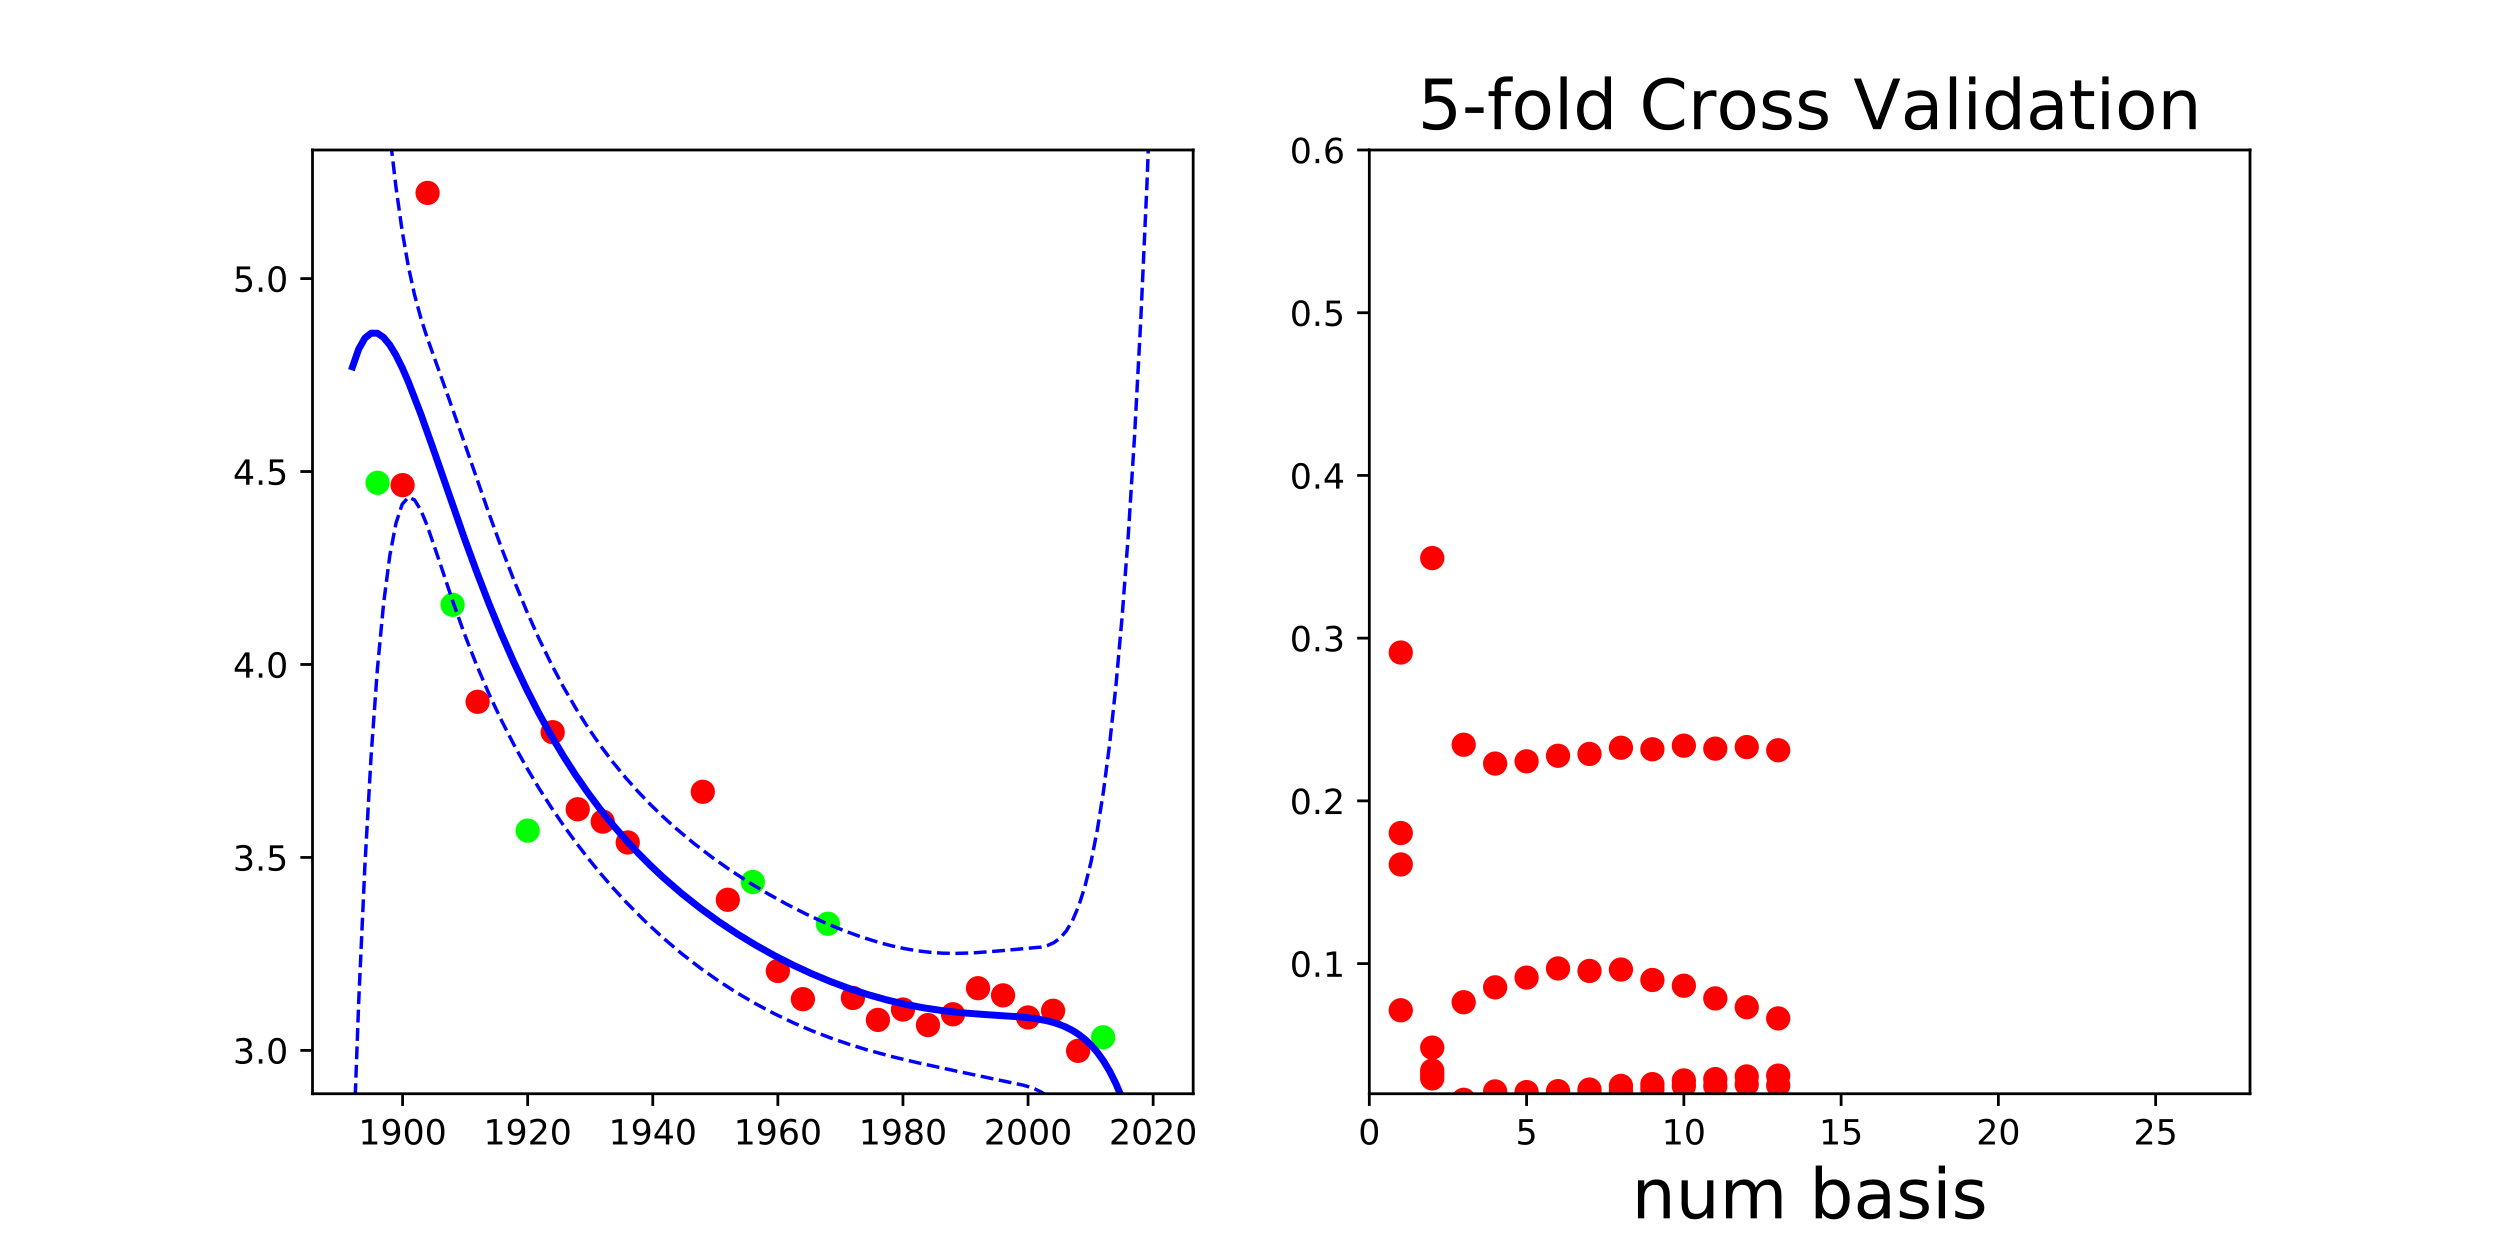 <?xml version="1.0" encoding="utf-8" standalone="no"?>
<!DOCTYPE svg PUBLIC "-//W3C//DTD SVG 1.1//EN"
  "http://www.w3.org/Graphics/SVG/1.1/DTD/svg11.dtd">
<!-- Created with matplotlib (http://matplotlib.org/) -->
<svg height="360pt" version="1.1" viewBox="0 0 720 360" width="720pt" xmlns="http://www.w3.org/2000/svg" xmlns:xlink="http://www.w3.org/1999/xlink">
 <defs>
  <style type="text/css">
*{stroke-linecap:butt;stroke-linejoin:round;}
  </style>
 </defs>
 <g id="figure_1">
  <g id="patch_1">
   <path d="M 0 360 
L 720 360 
L 720 0 
L 0 0 
z
" style="fill:none;"/>
  </g>
  <g id="axes_1">
   <g id="patch_2">
    <path d="M 90 315 
L 343.636 315 
L 343.636 43.2 
L 90 43.2 
z
" style="fill:none;"/>
   </g>
   <g id="matplotlib.axis_1">
    <g id="xtick_1">
     <g id="line2d_1">
      <defs>
       <path d="M 0 0 
L 0 3.5 
" id="md6ea33a561" style="stroke:#000000;stroke-width:0.8;"/>
      </defs>
      <g>
       <use style="stroke:#000000;stroke-width:0.8;" x="115.94" xlink:href="#md6ea33a561" y="315"/>
      </g>
     </g>
     <g id="text_1">
      <!-- 1900 -->
      <defs>
       <path d="M 12.406 8.297 
L 28.516 8.297 
L 28.516 63.922 
L 10.984 60.406 
L 10.984 69.391 
L 28.422 72.906 
L 38.281 72.906 
L 38.281 8.297 
L 54.391 8.297 
L 54.391 0 
L 12.406 0 
z
" id="DejaVuSans-31"/>
       <path d="M 10.984 1.516 
L 10.984 10.5 
Q 14.703 8.734 18.5 7.812 
Q 22.312 6.891 25.984 6.891 
Q 35.75 6.891 40.891 13.453 
Q 46.047 20.016 46.781 33.406 
Q 43.953 29.203 39.594 26.953 
Q 35.25 24.703 29.984 24.703 
Q 19.047 24.703 12.672 31.312 
Q 6.297 37.938 6.297 49.422 
Q 6.297 60.641 12.938 67.422 
Q 19.578 74.219 30.609 74.219 
Q 43.266 74.219 49.922 64.516 
Q 56.594 54.828 56.594 36.375 
Q 56.594 19.141 48.406 8.859 
Q 40.234 -1.422 26.422 -1.422 
Q 22.703 -1.422 18.891 -0.688 
Q 15.094 0.047 10.984 1.516 
z
M 30.609 32.422 
Q 37.25 32.422 41.125 36.953 
Q 45.016 41.5 45.016 49.422 
Q 45.016 57.281 41.125 61.844 
Q 37.25 66.406 30.609 66.406 
Q 23.969 66.406 20.094 61.844 
Q 16.219 57.281 16.219 49.422 
Q 16.219 41.5 20.094 36.953 
Q 23.969 32.422 30.609 32.422 
z
" id="DejaVuSans-39"/>
       <path d="M 31.781 66.406 
Q 24.172 66.406 20.328 58.906 
Q 16.5 51.422 16.5 36.375 
Q 16.5 21.391 20.328 13.891 
Q 24.172 6.391 31.781 6.391 
Q 39.453 6.391 43.281 13.891 
Q 47.125 21.391 47.125 36.375 
Q 47.125 51.422 43.281 58.906 
Q 39.453 66.406 31.781 66.406 
z
M 31.781 74.219 
Q 44.047 74.219 50.516 64.516 
Q 56.984 54.828 56.984 36.375 
Q 56.984 17.969 50.516 8.266 
Q 44.047 -1.422 31.781 -1.422 
Q 19.531 -1.422 13.062 8.266 
Q 6.594 17.969 6.594 36.375 
Q 6.594 54.828 13.062 64.516 
Q 19.531 74.219 31.781 74.219 
z
" id="DejaVuSans-30"/>
      </defs>
      <g transform="translate(103.215 329.598)scale(0.1 -0.1)">
       <use xlink:href="#DejaVuSans-31"/>
       <use x="63.623" xlink:href="#DejaVuSans-39"/>
       <use x="127.246" xlink:href="#DejaVuSans-30"/>
       <use x="190.869" xlink:href="#DejaVuSans-30"/>
      </g>
     </g>
    </g>
    <g id="xtick_2">
     <g id="line2d_2">
      <g>
       <use style="stroke:#000000;stroke-width:0.8;" x="151.968" xlink:href="#md6ea33a561" y="315"/>
      </g>
     </g>
     <g id="text_2">
      <!-- 1920 -->
      <defs>
       <path d="M 19.188 8.297 
L 53.609 8.297 
L 53.609 0 
L 7.328 0 
L 7.328 8.297 
Q 12.938 14.109 22.625 23.891 
Q 32.328 33.688 34.812 36.531 
Q 39.547 41.844 41.422 45.531 
Q 43.312 49.219 43.312 52.781 
Q 43.312 58.594 39.234 62.25 
Q 35.156 65.922 28.609 65.922 
Q 23.969 65.922 18.812 64.312 
Q 13.672 62.703 7.812 59.422 
L 7.812 69.391 
Q 13.766 71.781 18.938 73 
Q 24.125 74.219 28.422 74.219 
Q 39.75 74.219 46.484 68.547 
Q 53.219 62.891 53.219 53.422 
Q 53.219 48.922 51.531 44.891 
Q 49.859 40.875 45.406 35.406 
Q 44.188 33.984 37.641 27.219 
Q 31.109 20.453 19.188 8.297 
z
" id="DejaVuSans-32"/>
      </defs>
      <g transform="translate(139.243 329.598)scale(0.1 -0.1)">
       <use xlink:href="#DejaVuSans-31"/>
       <use x="63.623" xlink:href="#DejaVuSans-39"/>
       <use x="127.246" xlink:href="#DejaVuSans-32"/>
       <use x="190.869" xlink:href="#DejaVuSans-30"/>
      </g>
     </g>
    </g>
    <g id="xtick_3">
     <g id="line2d_3">
      <g>
       <use style="stroke:#000000;stroke-width:0.8;" x="187.996" xlink:href="#md6ea33a561" y="315"/>
      </g>
     </g>
     <g id="text_3">
      <!-- 1940 -->
      <defs>
       <path d="M 37.797 64.312 
L 12.891 25.391 
L 37.797 25.391 
z
M 35.203 72.906 
L 47.609 72.906 
L 47.609 25.391 
L 58.016 25.391 
L 58.016 17.188 
L 47.609 17.188 
L 47.609 0 
L 37.797 0 
L 37.797 17.188 
L 4.891 17.188 
L 4.891 26.703 
z
" id="DejaVuSans-34"/>
      </defs>
      <g transform="translate(175.271 329.598)scale(0.1 -0.1)">
       <use xlink:href="#DejaVuSans-31"/>
       <use x="63.623" xlink:href="#DejaVuSans-39"/>
       <use x="127.246" xlink:href="#DejaVuSans-34"/>
       <use x="190.869" xlink:href="#DejaVuSans-30"/>
      </g>
     </g>
    </g>
    <g id="xtick_4">
     <g id="line2d_4">
      <g>
       <use style="stroke:#000000;stroke-width:0.8;" x="224.024" xlink:href="#md6ea33a561" y="315"/>
      </g>
     </g>
     <g id="text_4">
      <!-- 1960 -->
      <defs>
       <path d="M 33.016 40.375 
Q 26.375 40.375 22.484 35.828 
Q 18.609 31.297 18.609 23.391 
Q 18.609 15.531 22.484 10.953 
Q 26.375 6.391 33.016 6.391 
Q 39.656 6.391 43.531 10.953 
Q 47.406 15.531 47.406 23.391 
Q 47.406 31.297 43.531 35.828 
Q 39.656 40.375 33.016 40.375 
z
M 52.594 71.297 
L 52.594 62.312 
Q 48.875 64.062 45.094 64.984 
Q 41.312 65.922 37.594 65.922 
Q 27.828 65.922 22.672 59.328 
Q 17.531 52.734 16.797 39.406 
Q 19.672 43.656 24.016 45.922 
Q 28.375 48.188 33.594 48.188 
Q 44.578 48.188 50.953 41.516 
Q 57.328 34.859 57.328 23.391 
Q 57.328 12.156 50.688 5.359 
Q 44.047 -1.422 33.016 -1.422 
Q 20.359 -1.422 13.672 8.266 
Q 6.984 17.969 6.984 36.375 
Q 6.984 53.656 15.188 63.938 
Q 23.391 74.219 37.203 74.219 
Q 40.922 74.219 44.703 73.484 
Q 48.484 72.75 52.594 71.297 
z
" id="DejaVuSans-36"/>
      </defs>
      <g transform="translate(211.299 329.598)scale(0.1 -0.1)">
       <use xlink:href="#DejaVuSans-31"/>
       <use x="63.623" xlink:href="#DejaVuSans-39"/>
       <use x="127.246" xlink:href="#DejaVuSans-36"/>
       <use x="190.869" xlink:href="#DejaVuSans-30"/>
      </g>
     </g>
    </g>
    <g id="xtick_5">
     <g id="line2d_5">
      <g>
       <use style="stroke:#000000;stroke-width:0.8;" x="260.052" xlink:href="#md6ea33a561" y="315"/>
      </g>
     </g>
     <g id="text_5">
      <!-- 1980 -->
      <defs>
       <path d="M 31.781 34.625 
Q 24.75 34.625 20.719 30.859 
Q 16.703 27.094 16.703 20.516 
Q 16.703 13.922 20.719 10.156 
Q 24.75 6.391 31.781 6.391 
Q 38.812 6.391 42.859 10.172 
Q 46.922 13.969 46.922 20.516 
Q 46.922 27.094 42.891 30.859 
Q 38.875 34.625 31.781 34.625 
z
M 21.922 38.812 
Q 15.578 40.375 12.031 44.719 
Q 8.5 49.078 8.5 55.328 
Q 8.5 64.062 14.719 69.141 
Q 20.953 74.219 31.781 74.219 
Q 42.672 74.219 48.875 69.141 
Q 55.078 64.062 55.078 55.328 
Q 55.078 49.078 51.531 44.719 
Q 48 40.375 41.703 38.812 
Q 48.828 37.156 52.797 32.312 
Q 56.781 27.484 56.781 20.516 
Q 56.781 9.906 50.312 4.234 
Q 43.844 -1.422 31.781 -1.422 
Q 19.734 -1.422 13.25 4.234 
Q 6.781 9.906 6.781 20.516 
Q 6.781 27.484 10.781 32.312 
Q 14.797 37.156 21.922 38.812 
z
M 18.312 54.391 
Q 18.312 48.734 21.844 45.562 
Q 25.391 42.391 31.781 42.391 
Q 38.141 42.391 41.719 45.562 
Q 45.312 48.734 45.312 54.391 
Q 45.312 60.062 41.719 63.234 
Q 38.141 66.406 31.781 66.406 
Q 25.391 66.406 21.844 63.234 
Q 18.312 60.062 18.312 54.391 
z
" id="DejaVuSans-38"/>
      </defs>
      <g transform="translate(247.327 329.598)scale(0.1 -0.1)">
       <use xlink:href="#DejaVuSans-31"/>
       <use x="63.623" xlink:href="#DejaVuSans-39"/>
       <use x="127.246" xlink:href="#DejaVuSans-38"/>
       <use x="190.869" xlink:href="#DejaVuSans-30"/>
      </g>
     </g>
    </g>
    <g id="xtick_6">
     <g id="line2d_6">
      <g>
       <use style="stroke:#000000;stroke-width:0.8;" x="296.08" xlink:href="#md6ea33a561" y="315"/>
      </g>
     </g>
     <g id="text_6">
      <!-- 2000 -->
      <g transform="translate(283.355 329.598)scale(0.1 -0.1)">
       <use xlink:href="#DejaVuSans-32"/>
       <use x="63.623" xlink:href="#DejaVuSans-30"/>
       <use x="127.246" xlink:href="#DejaVuSans-30"/>
       <use x="190.869" xlink:href="#DejaVuSans-30"/>
      </g>
     </g>
    </g>
    <g id="xtick_7">
     <g id="line2d_7">
      <g>
       <use style="stroke:#000000;stroke-width:0.8;" x="332.107" xlink:href="#md6ea33a561" y="315"/>
      </g>
     </g>
     <g id="text_7">
      <!-- 2020 -->
      <g transform="translate(319.382 329.598)scale(0.1 -0.1)">
       <use xlink:href="#DejaVuSans-32"/>
       <use x="63.623" xlink:href="#DejaVuSans-30"/>
       <use x="127.246" xlink:href="#DejaVuSans-32"/>
       <use x="190.869" xlink:href="#DejaVuSans-30"/>
      </g>
     </g>
    </g>
   </g>
   <g id="matplotlib.axis_2">
    <g id="ytick_1">
     <g id="line2d_8">
      <defs>
       <path d="M 0 0 
L -3.5 0 
" id="mc89c868769" style="stroke:#000000;stroke-width:0.8;"/>
      </defs>
      <g>
       <use style="stroke:#000000;stroke-width:0.8;" x="90" xlink:href="#mc89c868769" y="302.509"/>
      </g>
     </g>
     <g id="text_8">
      <!-- 3.0 -->
      <defs>
       <path d="M 40.578 39.312 
Q 47.656 37.797 51.625 33 
Q 55.609 28.219 55.609 21.188 
Q 55.609 10.406 48.188 4.484 
Q 40.766 -1.422 27.094 -1.422 
Q 22.516 -1.422 17.656 -0.516 
Q 12.797 0.391 7.625 2.203 
L 7.625 11.719 
Q 11.719 9.328 16.594 8.109 
Q 21.484 6.891 26.812 6.891 
Q 36.078 6.891 40.938 10.547 
Q 45.797 14.203 45.797 21.188 
Q 45.797 27.641 41.281 31.266 
Q 36.766 34.906 28.719 34.906 
L 20.219 34.906 
L 20.219 43.016 
L 29.109 43.016 
Q 36.375 43.016 40.234 45.922 
Q 44.094 48.828 44.094 54.297 
Q 44.094 59.906 40.109 62.906 
Q 36.141 65.922 28.719 65.922 
Q 24.656 65.922 20.016 65.031 
Q 15.375 64.156 9.812 62.312 
L 9.812 71.094 
Q 15.438 72.656 20.344 73.438 
Q 25.25 74.219 29.594 74.219 
Q 40.828 74.219 47.359 69.109 
Q 53.906 64.016 53.906 55.328 
Q 53.906 49.266 50.438 45.094 
Q 46.969 40.922 40.578 39.312 
z
" id="DejaVuSans-33"/>
       <path d="M 10.688 12.406 
L 21 12.406 
L 21 0 
L 10.688 0 
z
" id="DejaVuSans-2e"/>
      </defs>
      <g transform="translate(67.097 306.309)scale(0.1 -0.1)">
       <use xlink:href="#DejaVuSans-33"/>
       <use x="63.623" xlink:href="#DejaVuSans-2e"/>
       <use x="95.41" xlink:href="#DejaVuSans-30"/>
      </g>
     </g>
    </g>
    <g id="ytick_2">
     <g id="line2d_9">
      <g>
       <use style="stroke:#000000;stroke-width:0.8;" x="90" xlink:href="#mc89c868769" y="246.941"/>
      </g>
     </g>
     <g id="text_9">
      <!-- 3.5 -->
      <defs>
       <path d="M 10.797 72.906 
L 49.516 72.906 
L 49.516 64.594 
L 19.828 64.594 
L 19.828 46.734 
Q 21.969 47.469 24.109 47.828 
Q 26.266 48.188 28.422 48.188 
Q 40.625 48.188 47.75 41.5 
Q 54.891 34.812 54.891 23.391 
Q 54.891 11.625 47.562 5.094 
Q 40.234 -1.422 26.906 -1.422 
Q 22.312 -1.422 17.547 -0.641 
Q 12.797 0.141 7.719 1.703 
L 7.719 11.625 
Q 12.109 9.234 16.797 8.062 
Q 21.484 6.891 26.703 6.891 
Q 35.156 6.891 40.078 11.328 
Q 45.016 15.766 45.016 23.391 
Q 45.016 31 40.078 35.438 
Q 35.156 39.891 26.703 39.891 
Q 22.75 39.891 18.812 39.016 
Q 14.891 38.141 10.797 36.281 
z
" id="DejaVuSans-35"/>
      </defs>
      <g transform="translate(67.097 250.74)scale(0.1 -0.1)">
       <use xlink:href="#DejaVuSans-33"/>
       <use x="63.623" xlink:href="#DejaVuSans-2e"/>
       <use x="95.41" xlink:href="#DejaVuSans-35"/>
      </g>
     </g>
    </g>
    <g id="ytick_3">
     <g id="line2d_10">
      <g>
       <use style="stroke:#000000;stroke-width:0.8;" x="90" xlink:href="#mc89c868769" y="191.373"/>
      </g>
     </g>
     <g id="text_10">
      <!-- 4.0 -->
      <g transform="translate(67.097 195.172)scale(0.1 -0.1)">
       <use xlink:href="#DejaVuSans-34"/>
       <use x="63.623" xlink:href="#DejaVuSans-2e"/>
       <use x="95.41" xlink:href="#DejaVuSans-30"/>
      </g>
     </g>
    </g>
    <g id="ytick_4">
     <g id="line2d_11">
      <g>
       <use style="stroke:#000000;stroke-width:0.8;" x="90" xlink:href="#mc89c868769" y="135.804"/>
      </g>
     </g>
     <g id="text_11">
      <!-- 4.5 -->
      <g transform="translate(67.097 139.604)scale(0.1 -0.1)">
       <use xlink:href="#DejaVuSans-34"/>
       <use x="63.623" xlink:href="#DejaVuSans-2e"/>
       <use x="95.41" xlink:href="#DejaVuSans-35"/>
      </g>
     </g>
    </g>
    <g id="ytick_5">
     <g id="line2d_12">
      <g>
       <use style="stroke:#000000;stroke-width:0.8;" x="90" xlink:href="#mc89c868769" y="80.236"/>
      </g>
     </g>
     <g id="text_12">
      <!-- 5.0 -->
      <g transform="translate(67.097 84.035)scale(0.1 -0.1)">
       <use xlink:href="#DejaVuSans-35"/>
       <use x="63.623" xlink:href="#DejaVuSans-2e"/>
       <use x="95.41" xlink:href="#DejaVuSans-30"/>
      </g>
     </g>
    </g>
   </g>
   <g id="line2d_13">
    <defs>
     <path d="M 0 3 
C 0.796 3 1.559 2.684 2.121 2.121 
C 2.684 1.559 3 0.796 3 0 
C 3 -0.796 2.684 -1.559 2.121 -2.121 
C 1.559 -2.684 0.796 -3 0 -3 
C -0.796 -3 -1.559 -2.684 -2.121 -2.121 
C -2.684 -1.559 -3 -0.796 -3 0 
C -3 0.796 -2.684 1.559 -2.121 2.121 
C -1.559 2.684 -0.796 3 0 3 
z
" id="mea330739b6" style="stroke:#ff0000;"/>
    </defs>
    <g clip-path="url(#p761e8eaca7)">
     <use style="fill:#ff0000;stroke:#ff0000;" x="274.463" xlink:href="#mea330739b6" y="292.11"/>
     <use style="fill:#ff0000;stroke:#ff0000;" x="137.557" xlink:href="#mea330739b6" y="202.118"/>
     <use style="fill:#ff0000;stroke:#ff0000;" x="252.846" xlink:href="#mea330739b6" y="293.734"/>
     <use style="fill:#ff0000;stroke:#ff0000;" x="224.024" xlink:href="#mea330739b6" y="279.634"/>
     <use style="fill:#ff0000;stroke:#ff0000;" x="267.257" xlink:href="#mea330739b6" y="295.227"/>
     <use style="fill:#ff0000;stroke:#ff0000;" x="202.407" xlink:href="#mea330739b6" y="228.036"/>
     <use style="fill:#ff0000;stroke:#ff0000;" x="159.174" xlink:href="#mea330739b6" y="210.872"/>
     <use style="fill:#ff0000;stroke:#ff0000;" x="173.585" xlink:href="#mea330739b6" y="236.623"/>
     <use style="fill:#ff0000;stroke:#ff0000;" x="180.79" xlink:href="#mea330739b6" y="242.628"/>
     <use style="fill:#ff0000;stroke:#ff0000;" x="260.052" xlink:href="#mea330739b6" y="290.749"/>
     <use style="fill:#ff0000;stroke:#ff0000;" x="288.874" xlink:href="#mea330739b6" y="286.667"/>
     <use style="fill:#ff0000;stroke:#ff0000;" x="123.146" xlink:href="#mea330739b6" y="55.555"/>
     <use style="fill:#ff0000;stroke:#ff0000;" x="166.379" xlink:href="#mea330739b6" y="233.067"/>
     <use style="fill:#ff0000;stroke:#ff0000;" x="310.491" xlink:href="#mea330739b6" y="302.645"/>
     <use style="fill:#ff0000;stroke:#ff0000;" x="115.94" xlink:href="#mea330739b6" y="139.724"/>
     <use style="fill:#ff0000;stroke:#ff0000;" x="303.285" xlink:href="#mea330739b6" y="291.1"/>
     <use style="fill:#ff0000;stroke:#ff0000;" x="281.668" xlink:href="#mea330739b6" y="284.603"/>
     <use style="fill:#ff0000;stroke:#ff0000;" x="296.08" xlink:href="#mea330739b6" y="293.032"/>
     <use style="fill:#ff0000;stroke:#ff0000;" x="231.229" xlink:href="#mea330739b6" y="287.755"/>
     <use style="fill:#ff0000;stroke:#ff0000;" x="209.613" xlink:href="#mea330739b6" y="259.134"/>
     <use style="fill:#ff0000;stroke:#ff0000;" x="245.64" xlink:href="#mea330739b6" y="287.413"/>
    </g>
   </g>
   <g id="line2d_14">
    <defs>
     <path d="M 0 3 
C 0.796 3 1.559 2.684 2.121 2.121 
C 2.684 1.559 3 0.796 3 0 
C 3 -0.796 2.684 -1.559 2.121 -2.121 
C 1.559 -2.684 0.796 -3 0 -3 
C -0.796 -3 -1.559 -2.684 -2.121 -2.121 
C -2.684 -1.559 -3 -0.796 -3 0 
C -3 0.796 -2.684 1.559 -2.121 2.121 
C -1.559 2.684 -0.796 3 0 3 
z
" id="m9e4d249486" style="stroke:#00ff00;"/>
    </defs>
    <g clip-path="url(#p761e8eaca7)">
     <use style="fill:#00ff00;stroke:#00ff00;" x="108.735" xlink:href="#m9e4d249486" y="139.046"/>
     <use style="fill:#00ff00;stroke:#00ff00;" x="238.435" xlink:href="#m9e4d249486" y="266.035"/>
     <use style="fill:#00ff00;stroke:#00ff00;" x="151.968" xlink:href="#m9e4d249486" y="239.216"/>
     <use style="fill:#00ff00;stroke:#00ff00;" x="130.351" xlink:href="#m9e4d249486" y="174.182"/>
     <use style="fill:#00ff00;stroke:#00ff00;" x="317.696" xlink:href="#m9e4d249486" y="298.739"/>
     <use style="fill:#00ff00;stroke:#00ff00;" x="216.818" xlink:href="#m9e4d249486" y="254.006"/>
    </g>
   </g>
   <g id="line2d_15">
    <path clip-path="url(#p761e8eaca7)" d="M 101.529 105.665 
L 103.316 100.498 
L 105.104 97.367 
L 106.891 95.95 
L 108.679 95.965 
L 110.466 97.166 
L 112.254 99.341 
L 114.041 102.307 
L 115.828 105.905 
L 117.616 109.999 
L 121.191 119.233 
L 124.766 129.276 
L 133.703 154.916 
L 137.278 164.677 
L 140.852 173.941 
L 144.427 182.648 
L 148.002 190.779 
L 151.577 198.336 
L 155.152 205.34 
L 158.727 211.822 
L 162.302 217.819 
L 165.876 223.367 
L 169.451 228.506 
L 173.026 233.272 
L 176.601 237.699 
L 180.176 241.821 
L 183.751 245.664 
L 187.326 249.256 
L 190.9 252.62 
L 196.263 257.281 
L 201.625 261.532 
L 206.987 265.419 
L 212.35 268.981 
L 217.712 272.245 
L 223.074 275.234 
L 228.436 277.963 
L 233.799 280.443 
L 239.161 282.679 
L 244.523 284.675 
L 249.886 286.43 
L 255.248 287.945 
L 260.61 289.219 
L 265.973 290.254 
L 271.335 291.059 
L 276.697 291.655 
L 283.847 292.197 
L 294.571 292.92 
L 298.146 293.351 
L 301.721 294.031 
L 303.509 294.509 
L 305.296 295.108 
L 307.083 295.854 
L 308.871 296.779 
L 310.658 297.918 
L 312.446 299.314 
L 314.233 301.013 
L 316.021 303.072 
L 317.808 305.554 
L 319.595 308.533 
L 321.383 312.094 
L 323.17 316.333 
L 324.958 321.362 
L 326.745 327.308 
L 328.533 334.315 
L 330.32 342.551 
L 332.107 352.203 
L 332.107 352.203 
" style="fill:none;stroke:#0000ff;stroke-linecap:square;stroke-width:2;"/>
   </g>
   <g id="line2d_16">
    <path clip-path="url(#p761e8eaca7)" d="M 108.669 -1 
L 108.679 -0.86 
L 110.466 20.431 
L 112.254 38.602 
L 114.041 53.916 
L 115.828 66.576 
L 117.616 76.809 
L 119.403 84.96 
L 121.191 91.544 
L 122.978 97.144 
L 128.34 112.134 
L 133.703 127.403 
L 140.852 147.979 
L 144.427 157.801 
L 148.002 167.09 
L 151.577 175.76 
L 155.152 183.781 
L 158.727 191.155 
L 162.302 197.908 
L 165.876 204.08 
L 169.451 209.722 
L 173.026 214.883 
L 176.601 219.616 
L 180.176 223.969 
L 183.751 227.987 
L 187.326 231.71 
L 190.9 235.175 
L 194.475 238.411 
L 199.838 242.895 
L 205.2 246.997 
L 210.562 250.77 
L 215.924 254.255 
L 221.287 257.476 
L 226.649 260.45 
L 232.011 263.182 
L 237.374 265.671 
L 242.736 267.904 
L 248.098 269.864 
L 253.461 271.526 
L 257.035 272.451 
L 260.61 273.221 
L 264.185 273.824 
L 267.76 274.254 
L 271.335 274.508 
L 274.91 274.591 
L 280.272 274.432 
L 287.422 273.887 
L 299.934 272.755 
L 301.721 272.287 
L 303.509 271.486 
L 305.296 270.17 
L 307.083 268.126 
L 308.871 265.125 
L 310.658 260.943 
L 312.446 255.359 
L 314.233 248.147 
L 316.021 239.063 
L 317.808 227.827 
L 319.595 214.113 
L 321.383 197.535 
L 323.17 177.643 
L 324.958 153.91 
L 326.745 125.723 
L 328.533 92.376 
L 330.32 53.052 
L 332.107 6.817 
L 332.107 6.817 
" style="fill:none;stroke:#0000ff;stroke-dasharray:3.7,1.6;stroke-dashoffset:0;"/>
   </g>
   <g id="line2d_17">
    <path clip-path="url(#p761e8eaca7)" d="M 101.529 336.846 
L 103.316 288.349 
L 105.104 249 
L 106.891 217.513 
L 108.679 192.79 
L 110.466 173.902 
L 112.254 160.08 
L 114.041 150.698 
L 115.828 145.233 
L 117.616 143.189 
L 119.403 143.989 
L 121.191 146.921 
L 122.978 151.235 
L 126.553 161.674 
L 130.128 172.396 
L 133.703 182.429 
L 137.278 191.582 
L 140.852 199.902 
L 144.427 207.495 
L 148.002 214.468 
L 151.577 220.911 
L 155.152 226.899 
L 158.727 232.49 
L 162.302 237.73 
L 165.876 242.654 
L 169.451 247.29 
L 173.026 251.66 
L 176.601 255.783 
L 180.176 259.672 
L 185.538 265.097 
L 190.9 270.065 
L 196.263 274.61 
L 201.625 278.761 
L 206.987 282.549 
L 212.35 285.999 
L 217.712 289.133 
L 223.074 291.974 
L 228.436 294.539 
L 233.799 296.847 
L 239.161 298.914 
L 244.523 300.761 
L 249.886 302.408 
L 257.035 304.341 
L 264.185 306.046 
L 274.91 308.365 
L 294.571 312.504 
L 296.359 313.021 
L 298.146 313.673 
L 299.934 314.548 
L 301.721 315.775 
L 303.509 317.532 
L 305.296 320.045 
L 307.083 323.582 
L 308.871 328.433 
L 310.658 334.894 
L 312.446 343.269 
L 314.233 353.88 
L 315.197 361 
L 315.197 361 
" style="fill:none;stroke:#0000ff;stroke-dasharray:3.7,1.6;stroke-dashoffset:0;"/>
   </g>
   <g id="patch_3">
    <path d="M 90 315 
L 90 43.2 
" style="fill:none;stroke:#000000;stroke-linecap:square;stroke-linejoin:miter;stroke-width:0.8;"/>
   </g>
   <g id="patch_4">
    <path d="M 343.636 315 
L 343.636 43.2 
" style="fill:none;stroke:#000000;stroke-linecap:square;stroke-linejoin:miter;stroke-width:0.8;"/>
   </g>
   <g id="patch_5">
    <path d="M 90 315 
L 343.636 315 
" style="fill:none;stroke:#000000;stroke-linecap:square;stroke-linejoin:miter;stroke-width:0.8;"/>
   </g>
   <g id="patch_6">
    <path d="M 90 43.2 
L 343.636 43.2 
" style="fill:none;stroke:#000000;stroke-linecap:square;stroke-linejoin:miter;stroke-width:0.8;"/>
   </g>
  </g>
  <g id="axes_2">
   <g id="patch_7">
    <path d="M 394.364 315 
L 648 315 
L 648 43.2 
L 394.364 43.2 
z
" style="fill:none;"/>
   </g>
   <g id="matplotlib.axis_3">
    <g id="xtick_8">
     <g id="line2d_18">
      <g>
       <use style="stroke:#000000;stroke-width:0.8;" x="394.364" xlink:href="#md6ea33a561" y="315"/>
      </g>
     </g>
     <g id="text_13">
      <!-- 0 -->
      <g transform="translate(391.182 329.598)scale(0.1 -0.1)">
       <use xlink:href="#DejaVuSans-30"/>
      </g>
     </g>
    </g>
    <g id="xtick_9">
     <g id="line2d_19">
      <g>
       <use style="stroke:#000000;stroke-width:0.8;" x="439.656" xlink:href="#md6ea33a561" y="315"/>
      </g>
     </g>
     <g id="text_14">
      <!-- 5 -->
      <g transform="translate(436.475 329.598)scale(0.1 -0.1)">
       <use xlink:href="#DejaVuSans-35"/>
      </g>
     </g>
    </g>
    <g id="xtick_10">
     <g id="line2d_20">
      <g>
       <use style="stroke:#000000;stroke-width:0.8;" x="484.948" xlink:href="#md6ea33a561" y="315"/>
      </g>
     </g>
     <g id="text_15">
      <!-- 10 -->
      <g transform="translate(478.586 329.598)scale(0.1 -0.1)">
       <use xlink:href="#DejaVuSans-31"/>
       <use x="63.623" xlink:href="#DejaVuSans-30"/>
      </g>
     </g>
    </g>
    <g id="xtick_11">
     <g id="line2d_21">
      <g>
       <use style="stroke:#000000;stroke-width:0.8;" x="530.24" xlink:href="#md6ea33a561" y="315"/>
      </g>
     </g>
     <g id="text_16">
      <!-- 15 -->
      <g transform="translate(523.878 329.598)scale(0.1 -0.1)">
       <use xlink:href="#DejaVuSans-31"/>
       <use x="63.623" xlink:href="#DejaVuSans-35"/>
      </g>
     </g>
    </g>
    <g id="xtick_12">
     <g id="line2d_22">
      <g>
       <use style="stroke:#000000;stroke-width:0.8;" x="575.532" xlink:href="#md6ea33a561" y="315"/>
      </g>
     </g>
     <g id="text_17">
      <!-- 20 -->
      <g transform="translate(569.17 329.598)scale(0.1 -0.1)">
       <use xlink:href="#DejaVuSans-32"/>
       <use x="63.623" xlink:href="#DejaVuSans-30"/>
      </g>
     </g>
    </g>
    <g id="xtick_13">
     <g id="line2d_23">
      <g>
       <use style="stroke:#000000;stroke-width:0.8;" x="620.825" xlink:href="#md6ea33a561" y="315"/>
      </g>
     </g>
     <g id="text_18">
      <!-- 25 -->
      <g transform="translate(614.462 329.598)scale(0.1 -0.1)">
       <use xlink:href="#DejaVuSans-32"/>
       <use x="63.623" xlink:href="#DejaVuSans-35"/>
      </g>
     </g>
    </g>
    <g id="text_19">
     <!-- num basis -->
     <defs>
      <path d="M 54.891 33.016 
L 54.891 0 
L 45.906 0 
L 45.906 32.719 
Q 45.906 40.484 42.875 44.328 
Q 39.844 48.188 33.797 48.188 
Q 26.516 48.188 22.312 43.547 
Q 18.109 38.922 18.109 30.906 
L 18.109 0 
L 9.078 0 
L 9.078 54.688 
L 18.109 54.688 
L 18.109 46.188 
Q 21.344 51.125 25.703 53.562 
Q 30.078 56 35.797 56 
Q 45.219 56 50.047 50.172 
Q 54.891 44.344 54.891 33.016 
z
" id="DejaVuSans-6e"/>
      <path d="M 8.5 21.578 
L 8.5 54.688 
L 17.484 54.688 
L 17.484 21.922 
Q 17.484 14.156 20.5 10.266 
Q 23.531 6.391 29.594 6.391 
Q 36.859 6.391 41.078 11.031 
Q 45.312 15.672 45.312 23.688 
L 45.312 54.688 
L 54.297 54.688 
L 54.297 0 
L 45.312 0 
L 45.312 8.406 
Q 42.047 3.422 37.719 1 
Q 33.406 -1.422 27.688 -1.422 
Q 18.266 -1.422 13.375 4.438 
Q 8.5 10.297 8.5 21.578 
z
M 31.109 56 
z
" id="DejaVuSans-75"/>
      <path d="M 52 44.188 
Q 55.375 50.25 60.062 53.125 
Q 64.75 56 71.094 56 
Q 79.641 56 84.281 50.016 
Q 88.922 44.047 88.922 33.016 
L 88.922 0 
L 79.891 0 
L 79.891 32.719 
Q 79.891 40.578 77.094 44.375 
Q 74.312 48.188 68.609 48.188 
Q 61.625 48.188 57.562 43.547 
Q 53.516 38.922 53.516 30.906 
L 53.516 0 
L 44.484 0 
L 44.484 32.719 
Q 44.484 40.625 41.703 44.406 
Q 38.922 48.188 33.109 48.188 
Q 26.219 48.188 22.156 43.531 
Q 18.109 38.875 18.109 30.906 
L 18.109 0 
L 9.078 0 
L 9.078 54.688 
L 18.109 54.688 
L 18.109 46.188 
Q 21.188 51.219 25.484 53.609 
Q 29.781 56 35.688 56 
Q 41.656 56 45.828 52.969 
Q 50 49.953 52 44.188 
z
" id="DejaVuSans-6d"/>
      <path id="DejaVuSans-20"/>
      <path d="M 48.688 27.297 
Q 48.688 37.203 44.609 42.844 
Q 40.531 48.484 33.406 48.484 
Q 26.266 48.484 22.188 42.844 
Q 18.109 37.203 18.109 27.297 
Q 18.109 17.391 22.188 11.75 
Q 26.266 6.109 33.406 6.109 
Q 40.531 6.109 44.609 11.75 
Q 48.688 17.391 48.688 27.297 
z
M 18.109 46.391 
Q 20.953 51.266 25.266 53.625 
Q 29.594 56 35.594 56 
Q 45.562 56 51.781 48.094 
Q 58.016 40.188 58.016 27.297 
Q 58.016 14.406 51.781 6.484 
Q 45.562 -1.422 35.594 -1.422 
Q 29.594 -1.422 25.266 0.953 
Q 20.953 3.328 18.109 8.203 
L 18.109 0 
L 9.078 0 
L 9.078 75.984 
L 18.109 75.984 
z
" id="DejaVuSans-62"/>
      <path d="M 34.281 27.484 
Q 23.391 27.484 19.188 25 
Q 14.984 22.516 14.984 16.5 
Q 14.984 11.719 18.141 8.906 
Q 21.297 6.109 26.703 6.109 
Q 34.188 6.109 38.703 11.406 
Q 43.219 16.703 43.219 25.484 
L 43.219 27.484 
z
M 52.203 31.203 
L 52.203 0 
L 43.219 0 
L 43.219 8.297 
Q 40.141 3.328 35.547 0.953 
Q 30.953 -1.422 24.312 -1.422 
Q 15.922 -1.422 10.953 3.297 
Q 6 8.016 6 15.922 
Q 6 25.141 12.172 29.828 
Q 18.359 34.516 30.609 34.516 
L 43.219 34.516 
L 43.219 35.406 
Q 43.219 41.609 39.141 45 
Q 35.062 48.391 27.688 48.391 
Q 23 48.391 18.547 47.266 
Q 14.109 46.141 10.016 43.891 
L 10.016 52.203 
Q 14.938 54.109 19.578 55.047 
Q 24.219 56 28.609 56 
Q 40.484 56 46.344 49.844 
Q 52.203 43.703 52.203 31.203 
z
" id="DejaVuSans-61"/>
      <path d="M 44.281 53.078 
L 44.281 44.578 
Q 40.484 46.531 36.375 47.5 
Q 32.281 48.484 27.875 48.484 
Q 21.188 48.484 17.844 46.438 
Q 14.5 44.391 14.5 40.281 
Q 14.5 37.156 16.891 35.375 
Q 19.281 33.594 26.516 31.984 
L 29.594 31.297 
Q 39.156 29.25 43.188 25.516 
Q 47.219 21.781 47.219 15.094 
Q 47.219 7.469 41.188 3.016 
Q 35.156 -1.422 24.609 -1.422 
Q 20.219 -1.422 15.453 -0.562 
Q 10.688 0.297 5.422 2 
L 5.422 11.281 
Q 10.406 8.688 15.234 7.391 
Q 20.062 6.109 24.812 6.109 
Q 31.156 6.109 34.562 8.281 
Q 37.984 10.453 37.984 14.406 
Q 37.984 18.062 35.516 20.016 
Q 33.062 21.969 24.703 23.781 
L 21.578 24.516 
Q 13.234 26.266 9.516 29.906 
Q 5.812 33.547 5.812 39.891 
Q 5.812 47.609 11.281 51.797 
Q 16.75 56 26.812 56 
Q 31.781 56 36.172 55.266 
Q 40.578 54.547 44.281 53.078 
z
" id="DejaVuSans-73"/>
      <path d="M 9.422 54.688 
L 18.406 54.688 
L 18.406 0 
L 9.422 0 
z
M 9.422 75.984 
L 18.406 75.984 
L 18.406 64.594 
L 9.422 64.594 
z
" id="DejaVuSans-69"/>
     </defs>
     <g transform="translate(469.915 350.875)scale(0.2 -0.2)">
      <use xlink:href="#DejaVuSans-6e"/>
      <use x="63.379" xlink:href="#DejaVuSans-75"/>
      <use x="126.758" xlink:href="#DejaVuSans-6d"/>
      <use x="224.17" xlink:href="#DejaVuSans-20"/>
      <use x="255.957" xlink:href="#DejaVuSans-62"/>
      <use x="319.434" xlink:href="#DejaVuSans-61"/>
      <use x="380.713" xlink:href="#DejaVuSans-73"/>
      <use x="432.812" xlink:href="#DejaVuSans-69"/>
      <use x="460.596" xlink:href="#DejaVuSans-73"/>
     </g>
    </g>
   </g>
   <g id="matplotlib.axis_4">
    <g id="ytick_6">
     <g id="line2d_24">
      <g>
       <use style="stroke:#000000;stroke-width:0.8;" x="394.364" xlink:href="#mc89c868769" y="277.51"/>
      </g>
     </g>
     <g id="text_20">
      <!-- 0.1 -->
      <g transform="translate(371.461 281.31)scale(0.1 -0.1)">
       <use xlink:href="#DejaVuSans-30"/>
       <use x="63.623" xlink:href="#DejaVuSans-2e"/>
       <use x="95.41" xlink:href="#DejaVuSans-31"/>
      </g>
     </g>
    </g>
    <g id="ytick_7">
     <g id="line2d_25">
      <g>
       <use style="stroke:#000000;stroke-width:0.8;" x="394.364" xlink:href="#mc89c868769" y="230.648"/>
      </g>
     </g>
     <g id="text_21">
      <!-- 0.2 -->
      <g transform="translate(371.461 234.447)scale(0.1 -0.1)">
       <use xlink:href="#DejaVuSans-30"/>
       <use x="63.623" xlink:href="#DejaVuSans-2e"/>
       <use x="95.41" xlink:href="#DejaVuSans-32"/>
      </g>
     </g>
    </g>
    <g id="ytick_8">
     <g id="line2d_26">
      <g>
       <use style="stroke:#000000;stroke-width:0.8;" x="394.364" xlink:href="#mc89c868769" y="183.786"/>
      </g>
     </g>
     <g id="text_22">
      <!-- 0.3 -->
      <g transform="translate(371.461 187.585)scale(0.1 -0.1)">
       <use xlink:href="#DejaVuSans-30"/>
       <use x="63.623" xlink:href="#DejaVuSans-2e"/>
       <use x="95.41" xlink:href="#DejaVuSans-33"/>
      </g>
     </g>
    </g>
    <g id="ytick_9">
     <g id="line2d_27">
      <g>
       <use style="stroke:#000000;stroke-width:0.8;" x="394.364" xlink:href="#mc89c868769" y="136.924"/>
      </g>
     </g>
     <g id="text_23">
      <!-- 0.4 -->
      <g transform="translate(371.461 140.723)scale(0.1 -0.1)">
       <use xlink:href="#DejaVuSans-30"/>
       <use x="63.623" xlink:href="#DejaVuSans-2e"/>
       <use x="95.41" xlink:href="#DejaVuSans-34"/>
      </g>
     </g>
    </g>
    <g id="ytick_10">
     <g id="line2d_28">
      <g>
       <use style="stroke:#000000;stroke-width:0.8;" x="394.364" xlink:href="#mc89c868769" y="90.062"/>
      </g>
     </g>
     <g id="text_24">
      <!-- 0.5 -->
      <g transform="translate(371.461 93.861)scale(0.1 -0.1)">
       <use xlink:href="#DejaVuSans-30"/>
       <use x="63.623" xlink:href="#DejaVuSans-2e"/>
       <use x="95.41" xlink:href="#DejaVuSans-35"/>
      </g>
     </g>
    </g>
    <g id="ytick_11">
     <g id="line2d_29">
      <g>
       <use style="stroke:#000000;stroke-width:0.8;" x="394.364" xlink:href="#mc89c868769" y="43.2"/>
      </g>
     </g>
     <g id="text_25">
      <!-- 0.6 -->
      <g transform="translate(371.461 46.999)scale(0.1 -0.1)">
       <use xlink:href="#DejaVuSans-30"/>
       <use x="63.623" xlink:href="#DejaVuSans-2e"/>
       <use x="95.41" xlink:href="#DejaVuSans-36"/>
      </g>
     </g>
    </g>
   </g>
   <g id="line2d_30">
    <g clip-path="url(#p8e8aea480e)">
     <use style="fill:#ff0000;stroke:#ff0000;" x="403.422" xlink:href="#mea330739b6" y="239.91"/>
    </g>
   </g>
   <g id="line2d_31">
    <g clip-path="url(#p8e8aea480e)">
     <use style="fill:#ff0000;stroke:#ff0000;" x="403.422" xlink:href="#mea330739b6" y="290.962"/>
    </g>
   </g>
   <g id="line2d_32">
    <g clip-path="url(#p8e8aea480e)"/>
   </g>
   <g id="line2d_33">
    <g clip-path="url(#p8e8aea480e)">
     <use style="fill:#ff0000;stroke:#ff0000;" x="403.422" xlink:href="#mea330739b6" y="187.926"/>
    </g>
   </g>
   <g id="line2d_34">
    <g clip-path="url(#p8e8aea480e)">
     <use style="fill:#ff0000;stroke:#ff0000;" x="403.422" xlink:href="#mea330739b6" y="248.965"/>
    </g>
   </g>
   <g id="line2d_35">
    <g clip-path="url(#p8e8aea480e)">
     <use style="fill:#ff0000;stroke:#ff0000;" x="412.481" xlink:href="#mea330739b6" y="309.515"/>
    </g>
   </g>
   <g id="line2d_36">
    <g clip-path="url(#p8e8aea480e)">
     <use style="fill:#ff0000;stroke:#ff0000;" x="412.481" xlink:href="#mea330739b6" y="310.572"/>
    </g>
   </g>
   <g id="line2d_37">
    <g clip-path="url(#p8e8aea480e)">
     <use style="fill:#ff0000;stroke:#ff0000;" x="412.481" xlink:href="#mea330739b6" y="160.73"/>
    </g>
   </g>
   <g id="line2d_38">
    <g clip-path="url(#p8e8aea480e)">
     <use style="fill:#ff0000;stroke:#ff0000;" x="412.481" xlink:href="#mea330739b6" y="301.71"/>
    </g>
   </g>
   <g id="line2d_39">
    <g clip-path="url(#p8e8aea480e)">
     <use style="fill:#ff0000;stroke:#ff0000;" x="412.481" xlink:href="#mea330739b6" y="308.333"/>
    </g>
   </g>
   <g id="line2d_40">
    <g clip-path="url(#p8e8aea480e)">
     <use style="fill:#ff0000;stroke:#ff0000;" x="421.539" xlink:href="#mea330739b6" y="317.002"/>
    </g>
   </g>
   <g id="line2d_41">
    <g clip-path="url(#p8e8aea480e)">
     <use style="fill:#ff0000;stroke:#ff0000;" x="421.539" xlink:href="#mea330739b6" y="316.741"/>
    </g>
   </g>
   <g id="line2d_42">
    <g clip-path="url(#p8e8aea480e)">
     <use style="fill:#ff0000;stroke:#ff0000;" x="421.539" xlink:href="#mea330739b6" y="214.481"/>
    </g>
   </g>
   <g id="line2d_43">
    <g clip-path="url(#p8e8aea480e)">
     <use style="fill:#ff0000;stroke:#ff0000;" x="421.539" xlink:href="#mea330739b6" y="288.643"/>
    </g>
   </g>
   <g id="line2d_44">
    <g clip-path="url(#p8e8aea480e)">
     <use style="fill:#ff0000;stroke:#ff0000;" x="421.539" xlink:href="#mea330739b6" y="322.678"/>
    </g>
   </g>
   <g id="line2d_45">
    <g clip-path="url(#p8e8aea480e)">
     <use style="fill:#ff0000;stroke:#ff0000;" x="430.597" xlink:href="#mea330739b6" y="316.434"/>
    </g>
   </g>
   <g id="line2d_46">
    <g clip-path="url(#p8e8aea480e)">
     <use style="fill:#ff0000;stroke:#ff0000;" x="430.597" xlink:href="#mea330739b6" y="314.324"/>
    </g>
   </g>
   <g id="line2d_47">
    <g clip-path="url(#p8e8aea480e)">
     <use style="fill:#ff0000;stroke:#ff0000;" x="430.597" xlink:href="#mea330739b6" y="219.909"/>
    </g>
   </g>
   <g id="line2d_48">
    <g clip-path="url(#p8e8aea480e)">
     <use style="fill:#ff0000;stroke:#ff0000;" x="430.597" xlink:href="#mea330739b6" y="284.358"/>
    </g>
   </g>
   <g id="line2d_49">
    <g clip-path="url(#p8e8aea480e)">
     <use style="fill:#ff0000;stroke:#ff0000;" x="430.597" xlink:href="#mea330739b6" y="322.491"/>
    </g>
   </g>
   <g id="line2d_50">
    <g clip-path="url(#p8e8aea480e)">
     <use style="fill:#ff0000;stroke:#ff0000;" x="439.656" xlink:href="#mea330739b6" y="316.647"/>
    </g>
   </g>
   <g id="line2d_51">
    <g clip-path="url(#p8e8aea480e)">
     <use style="fill:#ff0000;stroke:#ff0000;" x="439.656" xlink:href="#mea330739b6" y="314.517"/>
    </g>
   </g>
   <g id="line2d_52">
    <g clip-path="url(#p8e8aea480e)">
     <use style="fill:#ff0000;stroke:#ff0000;" x="439.656" xlink:href="#mea330739b6" y="219.265"/>
    </g>
   </g>
   <g id="line2d_53">
    <g clip-path="url(#p8e8aea480e)">
     <use style="fill:#ff0000;stroke:#ff0000;" x="439.656" xlink:href="#mea330739b6" y="281.554"/>
    </g>
   </g>
   <g id="line2d_54">
    <g clip-path="url(#p8e8aea480e)">
     <use style="fill:#ff0000;stroke:#ff0000;" x="439.656" xlink:href="#mea330739b6" y="322.022"/>
    </g>
   </g>
   <g id="line2d_55">
    <g clip-path="url(#p8e8aea480e)">
     <use style="fill:#ff0000;stroke:#ff0000;" x="448.714" xlink:href="#mea330739b6" y="316.265"/>
    </g>
   </g>
   <g id="line2d_56">
    <g clip-path="url(#p8e8aea480e)">
     <use style="fill:#ff0000;stroke:#ff0000;" x="448.714" xlink:href="#mea330739b6" y="314.245"/>
    </g>
   </g>
   <g id="line2d_57">
    <g clip-path="url(#p8e8aea480e)">
     <use style="fill:#ff0000;stroke:#ff0000;" x="448.714" xlink:href="#mea330739b6" y="217.657"/>
    </g>
   </g>
   <g id="line2d_58">
    <g clip-path="url(#p8e8aea480e)">
     <use style="fill:#ff0000;stroke:#ff0000;" x="448.714" xlink:href="#mea330739b6" y="278.906"/>
    </g>
   </g>
   <g id="line2d_59">
    <g clip-path="url(#p8e8aea480e)">
     <use style="fill:#ff0000;stroke:#ff0000;" x="448.714" xlink:href="#mea330739b6" y="321.893"/>
    </g>
   </g>
   <g id="line2d_60">
    <g clip-path="url(#p8e8aea480e)">
     <use style="fill:#ff0000;stroke:#ff0000;" x="457.773" xlink:href="#mea330739b6" y="315.396"/>
    </g>
   </g>
   <g id="line2d_61">
    <g clip-path="url(#p8e8aea480e)">
     <use style="fill:#ff0000;stroke:#ff0000;" x="457.773" xlink:href="#mea330739b6" y="313.794"/>
    </g>
   </g>
   <g id="line2d_62">
    <g clip-path="url(#p8e8aea480e)">
     <use style="fill:#ff0000;stroke:#ff0000;" x="457.773" xlink:href="#mea330739b6" y="217.135"/>
    </g>
   </g>
   <g id="line2d_63">
    <g clip-path="url(#p8e8aea480e)">
     <use style="fill:#ff0000;stroke:#ff0000;" x="457.773" xlink:href="#mea330739b6" y="279.628"/>
    </g>
   </g>
   <g id="line2d_64">
    <g clip-path="url(#p8e8aea480e)">
     <use style="fill:#ff0000;stroke:#ff0000;" x="457.773" xlink:href="#mea330739b6" y="322.177"/>
    </g>
   </g>
   <g id="line2d_65">
    <g clip-path="url(#p8e8aea480e)">
     <use style="fill:#ff0000;stroke:#ff0000;" x="466.831" xlink:href="#mea330739b6" y="314.182"/>
    </g>
   </g>
   <g id="line2d_66">
    <g clip-path="url(#p8e8aea480e)">
     <use style="fill:#ff0000;stroke:#ff0000;" x="466.831" xlink:href="#mea330739b6" y="312.733"/>
    </g>
   </g>
   <g id="line2d_67">
    <g clip-path="url(#p8e8aea480e)">
     <use style="fill:#ff0000;stroke:#ff0000;" x="466.831" xlink:href="#mea330739b6" y="215.352"/>
    </g>
   </g>
   <g id="line2d_68">
    <g clip-path="url(#p8e8aea480e)">
     <use style="fill:#ff0000;stroke:#ff0000;" x="466.831" xlink:href="#mea330739b6" y="279.233"/>
    </g>
   </g>
   <g id="line2d_69">
    <g clip-path="url(#p8e8aea480e)">
     <use style="fill:#ff0000;stroke:#ff0000;" x="466.831" xlink:href="#mea330739b6" y="321.802"/>
    </g>
   </g>
   <g id="line2d_70">
    <g clip-path="url(#p8e8aea480e)">
     <use style="fill:#ff0000;stroke:#ff0000;" x="475.89" xlink:href="#mea330739b6" y="313.697"/>
    </g>
   </g>
   <g id="line2d_71">
    <g clip-path="url(#p8e8aea480e)">
     <use style="fill:#ff0000;stroke:#ff0000;" x="475.89" xlink:href="#mea330739b6" y="312.231"/>
    </g>
   </g>
   <g id="line2d_72">
    <g clip-path="url(#p8e8aea480e)">
     <use style="fill:#ff0000;stroke:#ff0000;" x="475.89" xlink:href="#mea330739b6" y="215.791"/>
    </g>
   </g>
   <g id="line2d_73">
    <g clip-path="url(#p8e8aea480e)">
     <use style="fill:#ff0000;stroke:#ff0000;" x="475.89" xlink:href="#mea330739b6" y="282.237"/>
    </g>
   </g>
   <g id="line2d_74">
    <g clip-path="url(#p8e8aea480e)">
     <use style="fill:#ff0000;stroke:#ff0000;" x="475.89" xlink:href="#mea330739b6" y="322.024"/>
    </g>
   </g>
   <g id="line2d_75">
    <g clip-path="url(#p8e8aea480e)">
     <use style="fill:#ff0000;stroke:#ff0000;" x="484.948" xlink:href="#mea330739b6" y="312.765"/>
    </g>
   </g>
   <g id="line2d_76">
    <g clip-path="url(#p8e8aea480e)">
     <use style="fill:#ff0000;stroke:#ff0000;" x="484.948" xlink:href="#mea330739b6" y="311.161"/>
    </g>
   </g>
   <g id="line2d_77">
    <g clip-path="url(#p8e8aea480e)">
     <use style="fill:#ff0000;stroke:#ff0000;" x="484.948" xlink:href="#mea330739b6" y="214.754"/>
    </g>
   </g>
   <g id="line2d_78">
    <g clip-path="url(#p8e8aea480e)">
     <use style="fill:#ff0000;stroke:#ff0000;" x="484.948" xlink:href="#mea330739b6" y="283.891"/>
    </g>
   </g>
   <g id="line2d_79">
    <g clip-path="url(#p8e8aea480e)">
     <use style="fill:#ff0000;stroke:#ff0000;" x="484.948" xlink:href="#mea330739b6" y="321.738"/>
    </g>
   </g>
   <g id="line2d_80">
    <g clip-path="url(#p8e8aea480e)">
     <use style="fill:#ff0000;stroke:#ff0000;" x="494.006" xlink:href="#mea330739b6" y="312.763"/>
    </g>
   </g>
   <g id="line2d_81">
    <g clip-path="url(#p8e8aea480e)">
     <use style="fill:#ff0000;stroke:#ff0000;" x="494.006" xlink:href="#mea330739b6" y="310.776"/>
    </g>
   </g>
   <g id="line2d_82">
    <g clip-path="url(#p8e8aea480e)">
     <use style="fill:#ff0000;stroke:#ff0000;" x="494.006" xlink:href="#mea330739b6" y="215.603"/>
    </g>
   </g>
   <g id="line2d_83">
    <g clip-path="url(#p8e8aea480e)">
     <use style="fill:#ff0000;stroke:#ff0000;" x="494.006" xlink:href="#mea330739b6" y="287.542"/>
    </g>
   </g>
   <g id="line2d_84">
    <g clip-path="url(#p8e8aea480e)">
     <use style="fill:#ff0000;stroke:#ff0000;" x="494.006" xlink:href="#mea330739b6" y="321.83"/>
    </g>
   </g>
   <g id="line2d_85">
    <g clip-path="url(#p8e8aea480e)">
     <use style="fill:#ff0000;stroke:#ff0000;" x="503.065" xlink:href="#mea330739b6" y="312.337"/>
    </g>
   </g>
   <g id="line2d_86">
    <g clip-path="url(#p8e8aea480e)">
     <use style="fill:#ff0000;stroke:#ff0000;" x="503.065" xlink:href="#mea330739b6" y="310.014"/>
    </g>
   </g>
   <g id="line2d_87">
    <g clip-path="url(#p8e8aea480e)">
     <use style="fill:#ff0000;stroke:#ff0000;" x="503.065" xlink:href="#mea330739b6" y="215.152"/>
    </g>
   </g>
   <g id="line2d_88">
    <g clip-path="url(#p8e8aea480e)">
     <use style="fill:#ff0000;stroke:#ff0000;" x="503.065" xlink:href="#mea330739b6" y="290.071"/>
    </g>
   </g>
   <g id="line2d_89">
    <g clip-path="url(#p8e8aea480e)">
     <use style="fill:#ff0000;stroke:#ff0000;" x="503.065" xlink:href="#mea330739b6" y="321.665"/>
    </g>
   </g>
   <g id="line2d_90">
    <g clip-path="url(#p8e8aea480e)">
     <use style="fill:#ff0000;stroke:#ff0000;" x="512.123" xlink:href="#mea330739b6" y="312.58"/>
    </g>
   </g>
   <g id="line2d_91">
    <g clip-path="url(#p8e8aea480e)">
     <use style="fill:#ff0000;stroke:#ff0000;" x="512.123" xlink:href="#mea330739b6" y="309.781"/>
    </g>
   </g>
   <g id="line2d_92">
    <g clip-path="url(#p8e8aea480e)">
     <use style="fill:#ff0000;stroke:#ff0000;" x="512.123" xlink:href="#mea330739b6" y="216.067"/>
    </g>
   </g>
   <g id="line2d_93">
    <g clip-path="url(#p8e8aea480e)">
     <use style="fill:#ff0000;stroke:#ff0000;" x="512.123" xlink:href="#mea330739b6" y="293.297"/>
    </g>
   </g>
   <g id="patch_8">
    <path d="M 394.364 315 
L 394.364 43.2 
" style="fill:none;stroke:#000000;stroke-linecap:square;stroke-linejoin:miter;stroke-width:0.8;"/>
   </g>
   <g id="patch_9">
    <path d="M 648 315 
L 648 43.2 
" style="fill:none;stroke:#000000;stroke-linecap:square;stroke-linejoin:miter;stroke-width:0.8;"/>
   </g>
   <g id="patch_10">
    <path d="M 394.364 315 
L 648 315 
" style="fill:none;stroke:#000000;stroke-linecap:square;stroke-linejoin:miter;stroke-width:0.8;"/>
   </g>
   <g id="patch_11">
    <path d="M 394.364 43.2 
L 648 43.2 
" style="fill:none;stroke:#000000;stroke-linecap:square;stroke-linejoin:miter;stroke-width:0.8;"/>
   </g>
   <g id="text_26">
    <!-- 5-fold Cross Validation -->
    <defs>
     <path d="M 4.891 31.391 
L 31.203 31.391 
L 31.203 23.391 
L 4.891 23.391 
z
" id="DejaVuSans-2d"/>
     <path d="M 37.109 75.984 
L 37.109 68.5 
L 28.516 68.5 
Q 23.688 68.5 21.797 66.547 
Q 19.922 64.594 19.922 59.516 
L 19.922 54.688 
L 34.719 54.688 
L 34.719 47.703 
L 19.922 47.703 
L 19.922 0 
L 10.891 0 
L 10.891 47.703 
L 2.297 47.703 
L 2.297 54.688 
L 10.891 54.688 
L 10.891 58.5 
Q 10.891 67.625 15.141 71.797 
Q 19.391 75.984 28.609 75.984 
z
" id="DejaVuSans-66"/>
     <path d="M 30.609 48.391 
Q 23.391 48.391 19.188 42.75 
Q 14.984 37.109 14.984 27.297 
Q 14.984 17.484 19.156 11.844 
Q 23.344 6.203 30.609 6.203 
Q 37.797 6.203 41.984 11.859 
Q 46.188 17.531 46.188 27.297 
Q 46.188 37.016 41.984 42.703 
Q 37.797 48.391 30.609 48.391 
z
M 30.609 56 
Q 42.328 56 49.016 48.375 
Q 55.719 40.766 55.719 27.297 
Q 55.719 13.875 49.016 6.219 
Q 42.328 -1.422 30.609 -1.422 
Q 18.844 -1.422 12.172 6.219 
Q 5.516 13.875 5.516 27.297 
Q 5.516 40.766 12.172 48.375 
Q 18.844 56 30.609 56 
z
" id="DejaVuSans-6f"/>
     <path d="M 9.422 75.984 
L 18.406 75.984 
L 18.406 0 
L 9.422 0 
z
" id="DejaVuSans-6c"/>
     <path d="M 45.406 46.391 
L 45.406 75.984 
L 54.391 75.984 
L 54.391 0 
L 45.406 0 
L 45.406 8.203 
Q 42.578 3.328 38.25 0.953 
Q 33.938 -1.422 27.875 -1.422 
Q 17.969 -1.422 11.734 6.484 
Q 5.516 14.406 5.516 27.297 
Q 5.516 40.188 11.734 48.094 
Q 17.969 56 27.875 56 
Q 33.938 56 38.25 53.625 
Q 42.578 51.266 45.406 46.391 
z
M 14.797 27.297 
Q 14.797 17.391 18.875 11.75 
Q 22.953 6.109 30.078 6.109 
Q 37.203 6.109 41.297 11.75 
Q 45.406 17.391 45.406 27.297 
Q 45.406 37.203 41.297 42.844 
Q 37.203 48.484 30.078 48.484 
Q 22.953 48.484 18.875 42.844 
Q 14.797 37.203 14.797 27.297 
z
" id="DejaVuSans-64"/>
     <path d="M 64.406 67.281 
L 64.406 56.891 
Q 59.422 61.531 53.781 63.812 
Q 48.141 66.109 41.797 66.109 
Q 29.297 66.109 22.656 58.469 
Q 16.016 50.828 16.016 36.375 
Q 16.016 21.969 22.656 14.328 
Q 29.297 6.688 41.797 6.688 
Q 48.141 6.688 53.781 8.984 
Q 59.422 11.281 64.406 15.922 
L 64.406 5.609 
Q 59.234 2.094 53.438 0.328 
Q 47.656 -1.422 41.219 -1.422 
Q 24.656 -1.422 15.125 8.703 
Q 5.609 18.844 5.609 36.375 
Q 5.609 53.953 15.125 64.078 
Q 24.656 74.219 41.219 74.219 
Q 47.75 74.219 53.531 72.484 
Q 59.328 70.75 64.406 67.281 
z
" id="DejaVuSans-43"/>
     <path d="M 41.109 46.297 
Q 39.594 47.172 37.812 47.578 
Q 36.031 48 33.891 48 
Q 26.266 48 22.188 43.047 
Q 18.109 38.094 18.109 28.812 
L 18.109 0 
L 9.078 0 
L 9.078 54.688 
L 18.109 54.688 
L 18.109 46.188 
Q 20.953 51.172 25.484 53.578 
Q 30.031 56 36.531 56 
Q 37.453 56 38.578 55.875 
Q 39.703 55.766 41.062 55.516 
z
" id="DejaVuSans-72"/>
     <path d="M 28.609 0 
L 0.781 72.906 
L 11.078 72.906 
L 34.188 11.531 
L 57.328 72.906 
L 67.578 72.906 
L 39.797 0 
z
" id="DejaVuSans-56"/>
     <path d="M 18.312 70.219 
L 18.312 54.688 
L 36.812 54.688 
L 36.812 47.703 
L 18.312 47.703 
L 18.312 18.016 
Q 18.312 11.328 20.141 9.422 
Q 21.969 7.516 27.594 7.516 
L 36.812 7.516 
L 36.812 0 
L 27.594 0 
Q 17.188 0 13.234 3.875 
Q 9.281 7.766 9.281 18.016 
L 9.281 47.703 
L 2.688 47.703 
L 2.688 54.688 
L 9.281 54.688 
L 9.281 70.219 
z
" id="DejaVuSans-74"/>
    </defs>
    <g transform="translate(408.316 37.2)scale(0.2 -0.2)">
     <use xlink:href="#DejaVuSans-35"/>
     <use x="63.623" xlink:href="#DejaVuSans-2d"/>
     <use x="99.707" xlink:href="#DejaVuSans-66"/>
     <use x="134.912" xlink:href="#DejaVuSans-6f"/>
     <use x="196.094" xlink:href="#DejaVuSans-6c"/>
     <use x="223.877" xlink:href="#DejaVuSans-64"/>
     <use x="287.354" xlink:href="#DejaVuSans-20"/>
     <use x="319.141" xlink:href="#DejaVuSans-43"/>
     <use x="388.965" xlink:href="#DejaVuSans-72"/>
     <use x="430.047" xlink:href="#DejaVuSans-6f"/>
     <use x="491.229" xlink:href="#DejaVuSans-73"/>
     <use x="543.328" xlink:href="#DejaVuSans-73"/>
     <use x="595.428" xlink:href="#DejaVuSans-20"/>
     <use x="627.215" xlink:href="#DejaVuSans-56"/>
     <use x="695.514" xlink:href="#DejaVuSans-61"/>
     <use x="756.793" xlink:href="#DejaVuSans-6c"/>
     <use x="784.576" xlink:href="#DejaVuSans-69"/>
     <use x="812.359" xlink:href="#DejaVuSans-64"/>
     <use x="875.836" xlink:href="#DejaVuSans-61"/>
     <use x="937.115" xlink:href="#DejaVuSans-74"/>
     <use x="976.324" xlink:href="#DejaVuSans-69"/>
     <use x="1004.107" xlink:href="#DejaVuSans-6f"/>
     <use x="1065.289" xlink:href="#DejaVuSans-6e"/>
    </g>
   </g>
  </g>
 </g>
 <defs>
  <clipPath id="p761e8eaca7">
   <rect height="271.8" width="253.636" x="90" y="43.2"/>
  </clipPath>
  <clipPath id="p8e8aea480e">
   <rect height="271.8" width="253.636" x="394.364" y="43.2"/>
  </clipPath>
 </defs>
</svg>
